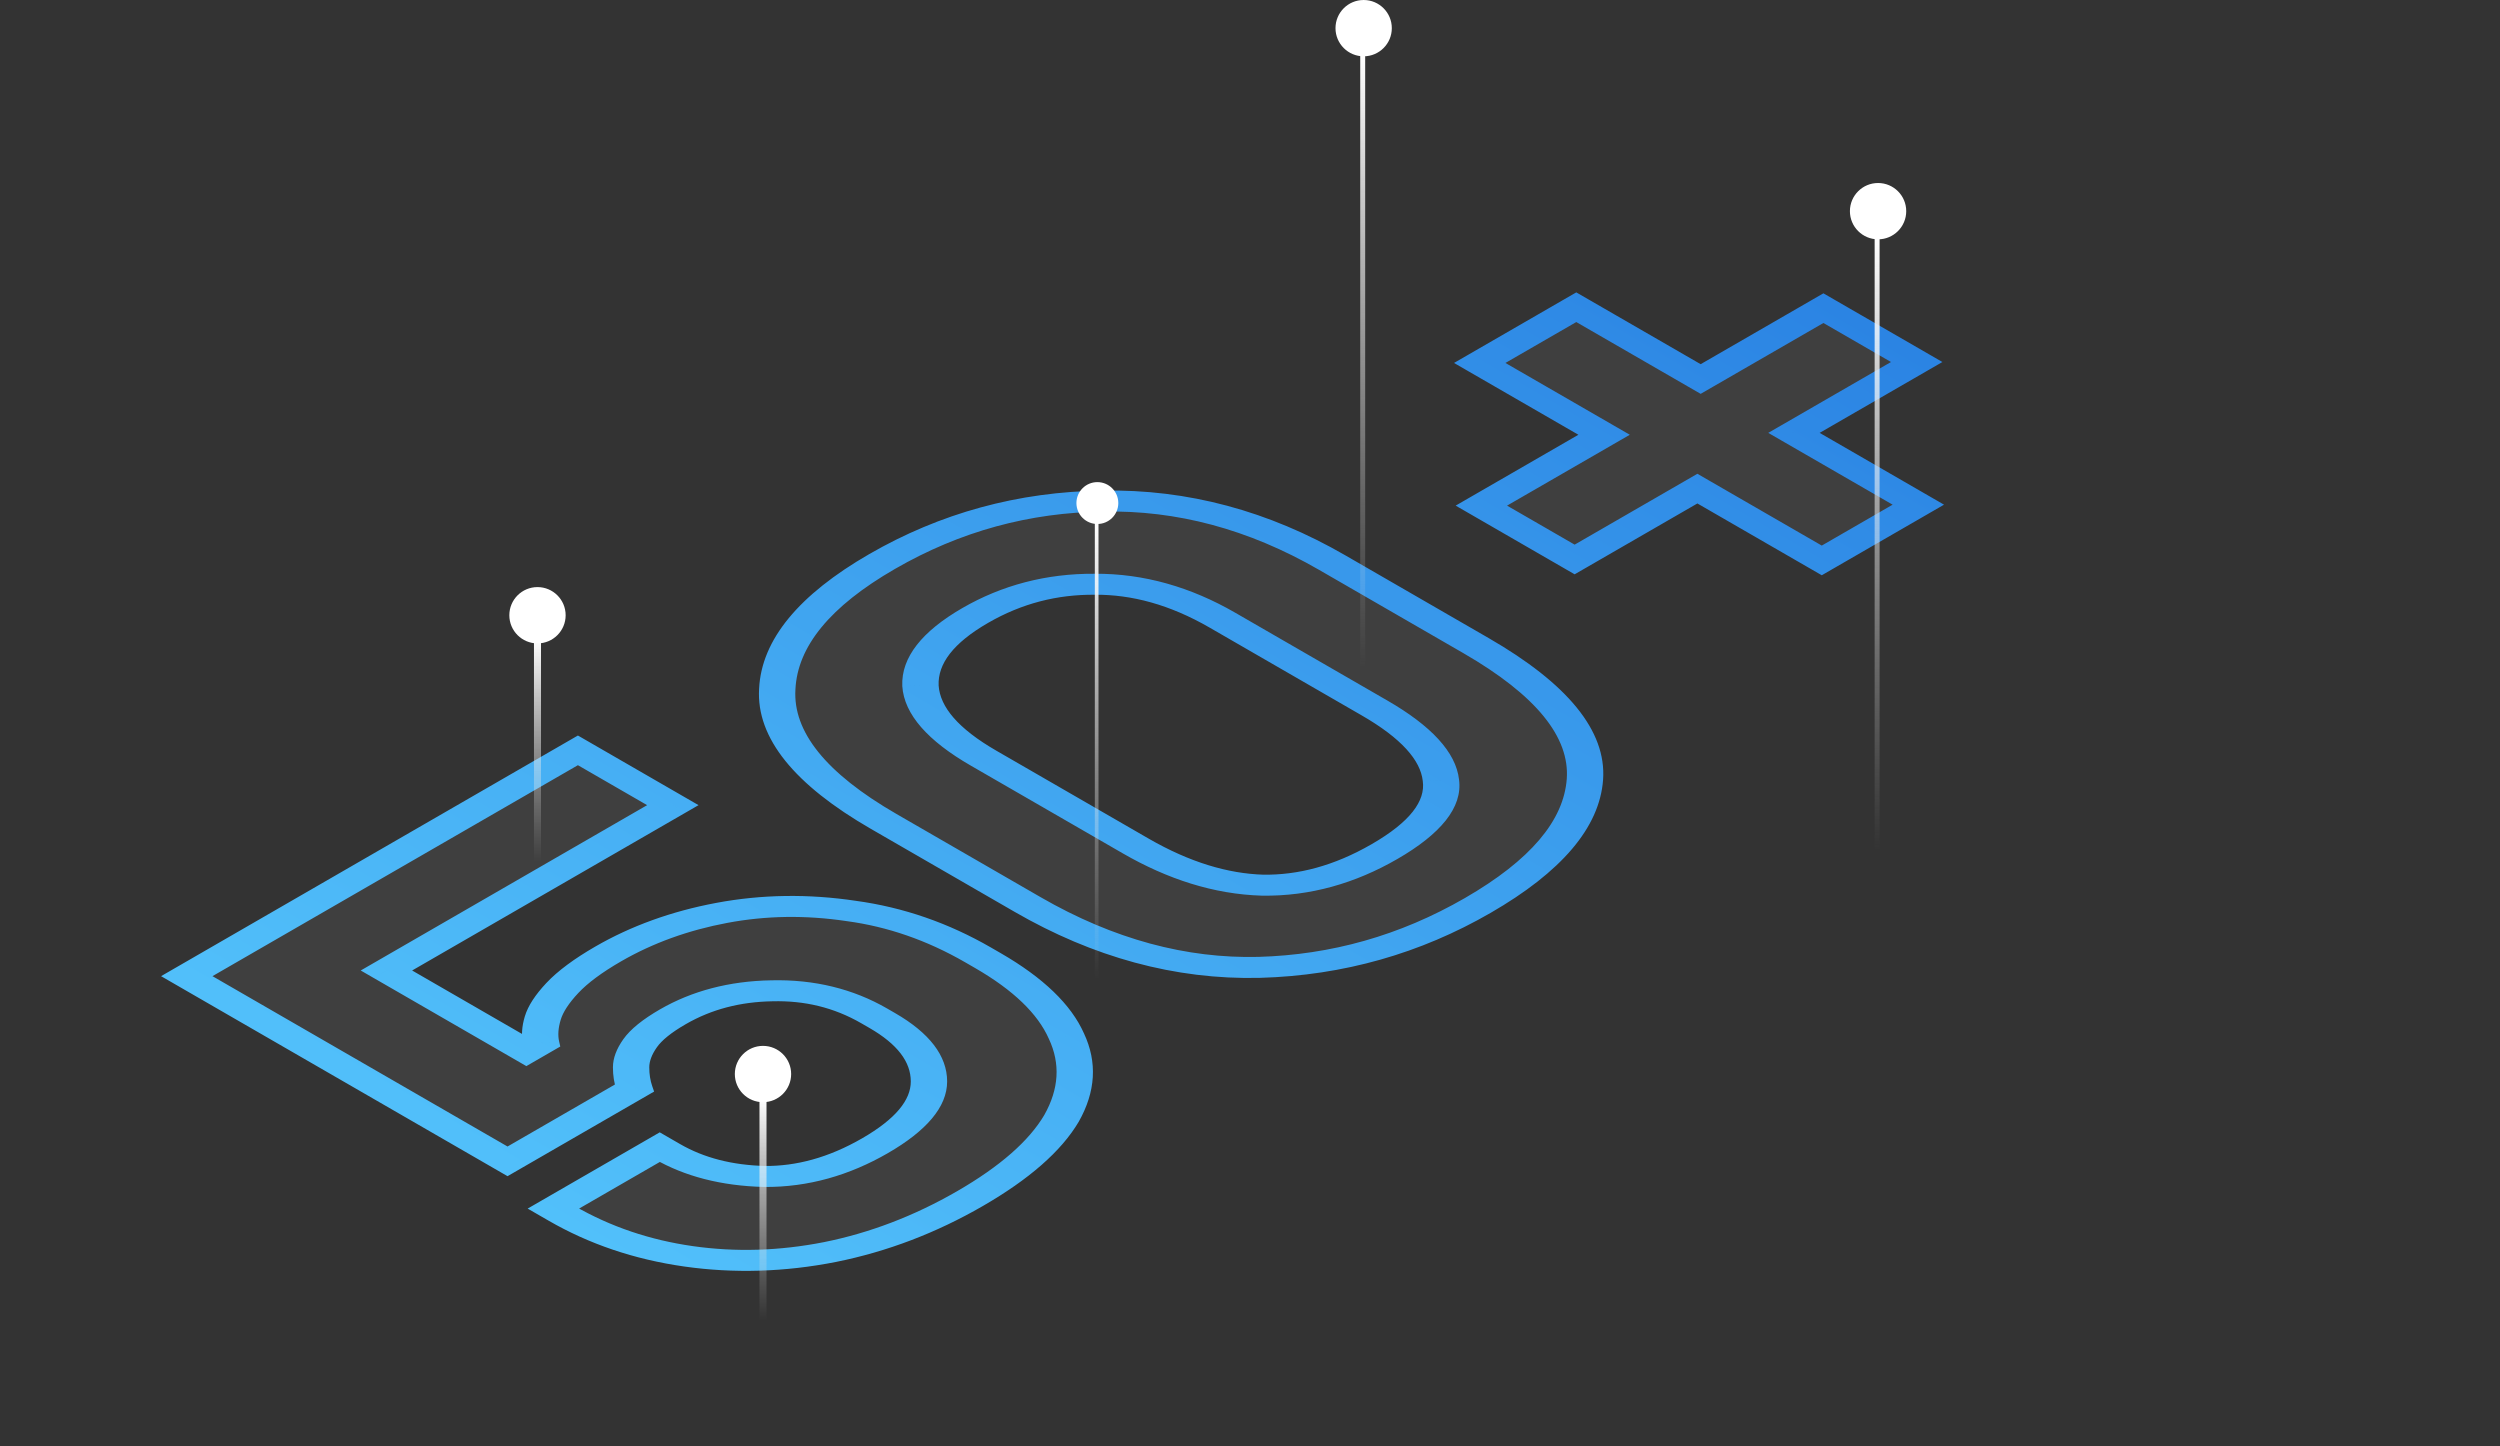 <svg width="643" height="372" viewBox="0 0 643 372" fill="none" xmlns="http://www.w3.org/2000/svg">
<rect x="0" y="0" width="643" height="372" fill="#333333" stroke="none"/>
<path d="M249.453 308.296C237.948 314.938 225.951 319.515 213.464 322.026C201.116 324.456 188.979 324.82 177.053 323.119C165.126 321.418 154.252 317.733 144.43 312.063L142.326 310.848L169.686 295.052L171.581 296.146C178.596 300.196 186.945 302.342 196.626 302.585C206.308 302.666 215.779 300.034 225.039 294.688C234.3 289.342 238.93 283.834 238.93 278.163C238.93 272.331 234.931 267.107 226.933 262.49L224.829 261.275C216.971 256.738 208.202 254.592 198.52 254.835C188.979 254.997 180.49 257.224 173.054 261.518C168.985 263.867 166.179 266.135 164.635 268.322C163.092 270.509 162.32 272.574 162.32 274.518C162.32 276.462 162.601 278.244 163.162 279.864L130.54 298.697L48.036 251.068L148.64 192.99L173.054 207.084L99.39 249.61L135.38 270.387L139.169 268.2C138.748 266.337 138.888 264.231 139.59 261.882C140.291 259.533 141.975 256.941 144.641 254.106C147.307 251.271 151.235 248.355 156.427 245.358C165.126 240.336 174.878 236.812 185.682 234.787C196.486 232.762 207.57 232.6 218.936 234.301C230.301 235.84 241.175 239.607 251.558 245.601L254.084 247.059C264.467 253.053 271.202 259.533 274.288 266.499C277.516 273.384 277.095 280.431 273.026 287.641C268.816 294.769 260.959 301.654 249.453 308.296ZM380.071 232.89C362.673 242.935 343.941 248.24 323.876 248.807C303.672 249.293 283.818 243.907 264.314 232.647L227.272 211.263C208.33 200.328 199.21 188.987 199.911 177.242C200.473 165.416 209.453 154.481 226.851 144.437C244.39 134.311 263.332 129.127 283.677 128.884C304.022 128.479 323.666 133.744 342.608 144.68L379.65 166.064C399.153 177.323 408.484 188.785 407.642 200.449C406.8 211.951 397.61 222.765 380.071 232.89ZM356.078 219.039C366.601 212.964 371.442 206.848 370.6 200.692C369.899 194.455 364.216 188.258 353.552 182.102L314.405 159.503C303.601 153.266 292.657 150.188 281.573 150.269C270.488 150.188 260.245 152.861 250.844 158.288C241.163 163.877 236.463 169.912 236.743 176.392C237.164 182.791 242.566 188.987 252.949 194.982L292.096 217.581C303.181 223.98 314.055 227.342 324.718 227.666C335.382 227.828 345.835 224.952 356.078 219.039ZM468.559 144.14L436.568 125.672L404.998 143.897L381.005 130.046L412.575 111.821L380.584 93.352L405.419 79.015L437.41 97.483L468.98 79.258L492.973 93.109L461.403 111.335L493.394 129.803L468.559 144.14Z" fill="#5A5A5A" fill-opacity="0.33"/>
<path d="M213.464 322.026L214.972 324.58L214.986 324.577L215.001 324.574L213.464 322.026ZM177.053 323.119L175.932 325.739L177.053 323.119ZM142.326 310.848L139.02 308.939L135.715 310.848L139.02 312.756L142.326 310.848ZM169.686 295.052L172.992 293.144L169.686 291.236L166.381 293.144L169.686 295.052ZM196.626 302.585L196.423 305.281L196.491 305.283L196.558 305.284L196.626 302.585ZM238.93 278.163H234.256H238.93ZM198.52 254.835L198.658 257.532L198.691 257.532L198.723 257.531L198.52 254.835ZM164.635 268.322L160.306 267.304L160.306 267.304L164.635 268.322ZM162.32 274.518H166.994L166.994 274.518L162.32 274.518ZM163.162 279.864L166.467 281.773L168.236 280.751L167.746 279.335L163.162 279.864ZM130.54 298.697L127.234 300.605L130.54 302.514L133.845 300.605L130.54 298.697ZM48.036 251.068L44.731 249.16L41.426 251.068L44.731 252.976L48.036 251.068ZM148.64 192.99L151.945 191.082L148.64 189.174L145.334 191.082L148.64 192.99ZM173.054 207.084L176.359 208.993L179.664 207.084L176.359 205.176L173.054 207.084ZM99.39 249.61L96.085 247.702L92.78 249.61L96.085 251.518L99.39 249.61ZM135.38 270.387L132.075 272.295L135.38 274.204L138.686 272.295L135.38 270.387ZM139.169 268.2L142.474 270.108L144.102 269.169L143.804 267.851L139.169 268.2ZM139.59 261.882L144.196 262.341L144.196 262.341L139.59 261.882ZM144.641 254.106L140.533 252.818L140.533 252.818L144.641 254.106ZM185.682 234.787L184.238 232.22L185.682 234.787ZM218.936 234.301L217.763 236.913L217.815 236.921L217.868 236.928L218.936 234.301ZM274.288 266.499L269.76 267.168L269.768 267.186L269.776 267.204L274.288 266.499ZM273.026 287.641L277.45 288.511L277.46 288.494L277.47 288.477L273.026 287.641ZM246.148 306.388C235.028 312.807 223.613 317.127 211.926 319.477L215.001 324.574C228.29 321.902 240.867 317.069 252.759 310.204L246.148 306.388ZM211.955 319.472C200.4 321.746 189.176 322.069 178.174 320.5L175.932 325.739C188.782 327.572 201.832 327.166 214.972 324.58L211.955 319.472ZM178.174 320.5C167.178 318.931 157.036 315.523 147.736 310.154L141.125 313.971C151.469 319.942 163.074 323.905 175.932 325.739L178.174 320.5ZM147.736 310.154L145.631 308.939L139.02 312.756L141.125 313.971L147.736 310.154ZM145.631 312.756L172.992 296.96L166.381 293.144L139.02 308.939L145.631 312.756ZM166.381 296.96L168.275 298.054L174.886 294.238L172.992 293.144L166.381 296.96ZM168.275 298.054C176.096 302.569 185.543 305.008 196.423 305.281L196.829 299.889C188.347 299.677 181.096 297.823 174.886 294.238L168.275 298.054ZM196.558 305.284C207.899 305.379 218.516 302.27 228.345 296.596L221.734 292.78C213.041 297.798 204.717 299.954 196.694 299.887L196.558 305.284ZM228.345 296.596C238.18 290.918 243.604 284.763 243.604 278.163H234.256C234.256 282.904 230.42 287.765 221.734 292.78L228.345 296.596ZM243.604 278.163C243.604 271.527 238.998 265.638 230.239 260.581L223.628 264.398C230.864 268.575 234.256 273.135 234.256 278.163H243.604ZM230.239 260.581L228.134 259.366L221.523 263.183L223.628 264.398L230.239 260.581ZM228.134 259.366C219.5 254.382 209.505 251.858 198.317 252.139L198.723 257.531C206.898 257.326 214.443 259.095 221.523 263.183L228.134 259.366ZM198.383 252.138C187.524 252.322 177.935 254.884 169.749 259.609L176.359 263.426C183.046 259.565 190.434 257.672 198.658 257.532L198.383 252.138ZM169.749 259.609C165.405 262.117 162.16 264.677 160.306 267.304L168.964 269.34C170.198 267.592 172.564 265.616 176.359 263.426L169.749 259.609ZM160.306 267.304C158.582 269.746 157.646 272.159 157.646 274.518L166.994 274.518C166.994 272.99 167.601 271.271 168.964 269.34L160.306 267.304ZM157.646 274.518C157.646 276.61 157.947 278.572 158.578 280.394L167.746 279.335C167.254 277.917 166.994 276.315 166.994 274.518L157.646 274.518ZM159.857 277.956L127.234 296.789L133.845 300.605L166.467 281.773L159.857 277.956ZM133.845 296.789L51.342 249.16L44.731 252.976L127.234 300.605L133.845 296.789ZM51.342 252.976L151.945 194.898L145.334 191.082L44.731 249.16L51.342 252.976ZM145.334 194.898L169.749 208.993L176.359 205.176L151.945 191.082L145.334 194.898ZM169.749 205.176L96.085 247.702L102.696 251.518L176.359 208.993L169.749 205.176ZM96.085 251.518L132.075 272.295L138.686 268.479L102.696 247.702L96.085 251.518ZM138.686 272.295L142.474 270.108L135.863 266.292L132.075 268.479L138.686 272.295ZM143.804 267.851C143.457 266.317 143.554 264.491 144.196 262.341L134.983 261.424C134.222 263.971 134.038 266.357 134.534 268.549L143.804 267.851ZM144.196 262.341C144.786 260.364 146.246 258.055 148.749 255.393L140.533 252.818C137.704 255.827 135.796 258.702 134.983 261.424L144.196 262.341ZM148.749 255.393C151.145 252.845 154.765 250.133 159.732 247.266L153.122 243.45C147.706 246.576 143.468 249.697 140.533 252.818L148.749 255.393ZM159.732 247.266C167.954 242.519 177.081 239.236 187.125 237.354L184.238 232.22C172.675 234.388 162.299 238.152 153.122 243.45L159.732 247.266ZM187.125 237.354C197.053 235.493 207.229 235.337 217.763 236.913L220.109 231.689C207.912 229.863 195.919 230.031 184.238 232.22L187.125 237.354ZM217.868 236.928C228.193 238.326 238.328 241.779 248.253 247.509L254.863 243.693C244.022 237.434 232.409 233.354 220.003 231.674L217.868 236.928ZM248.253 247.509L250.778 248.967L257.389 245.151L254.863 243.693L248.253 247.509ZM250.778 248.967C260.675 254.681 266.915 260.749 269.76 267.168L278.817 265.83C275.488 258.317 268.258 251.425 257.389 245.151L250.778 248.967ZM269.776 267.204C272.751 273.55 272.387 280.061 268.581 286.805L277.47 288.477C281.802 280.802 282.28 273.218 278.801 265.794L269.776 267.204ZM268.601 286.77C264.673 293.423 257.27 299.967 246.148 306.388L252.759 310.204C264.648 303.341 272.96 296.115 277.45 288.511L268.601 286.77ZM323.876 248.807L324.071 251.503L324.088 251.503L324.105 251.503L323.876 248.807ZM199.911 177.242L204.583 177.335L204.584 177.326L204.584 177.316L199.911 177.242ZM283.677 128.884L283.774 131.582L283.806 131.582L283.838 131.581L283.677 128.884ZM407.642 200.449L412.313 200.563L412.313 200.562L407.642 200.449ZM370.6 200.692L365.936 200.867L365.938 200.886L365.94 200.905L370.6 200.692ZM281.573 150.269L281.513 152.967L281.573 152.967L281.632 152.967L281.573 150.269ZM236.743 176.392L232.07 176.459L232.071 176.477L232.072 176.494L236.743 176.392ZM324.718 227.666L324.473 230.361L324.534 230.362L324.595 230.363L324.718 227.666ZM376.766 230.982C359.995 240.664 342.306 245.585 323.648 246.112L324.105 251.503C345.576 250.896 365.35 245.205 383.376 234.799L376.766 230.982ZM323.682 246.111C305.206 246.555 286.548 241.666 267.62 230.739L261.009 234.556C281.087 246.147 302.137 252.031 324.071 251.503L323.682 246.111ZM267.62 230.739L230.577 209.355L223.967 213.171L261.009 234.556L267.62 230.739ZM230.577 209.355C212.248 198.773 203.939 188.117 204.583 177.335L195.24 177.149C194.481 189.858 204.412 201.882 223.967 213.171L230.577 209.355ZM204.584 177.316C205.106 166.314 213.423 156.005 230.156 146.345L223.546 142.528C205.482 152.957 195.839 164.518 195.239 177.168L204.584 177.316ZM230.156 146.345C247.04 136.598 264.888 131.808 283.774 131.582L283.581 126.186C261.776 126.447 241.74 132.025 223.546 142.528L230.156 146.345ZM283.838 131.581C302.514 131.209 320.973 136.006 339.303 146.588L345.913 142.771C326.359 131.483 305.531 125.749 283.516 126.187L283.838 131.581ZM339.303 146.588L376.345 167.972L382.955 164.156L345.913 142.771L339.303 146.588ZM376.345 167.972C395.273 178.899 403.742 189.671 402.972 200.337L412.313 200.562C413.227 187.899 403.034 175.747 382.955 164.156L376.345 167.972ZM402.972 200.335C402.191 211.008 393.687 221.213 376.766 230.982L383.376 234.799C401.533 224.317 411.41 212.895 412.313 200.563L402.972 200.335ZM359.383 220.947C370.479 214.542 376.247 207.696 375.26 200.48L365.94 200.905C366.637 206.001 362.724 211.386 352.773 217.131L359.383 220.947ZM375.265 200.517C374.465 193.409 368.009 186.632 356.858 180.194L350.247 184.01C360.423 189.885 365.332 195.501 365.936 200.867L375.265 200.517ZM356.858 180.194L317.711 157.595L311.1 161.411L350.247 184.01L356.858 180.194ZM317.711 157.595C306.361 151.043 294.275 147.477 281.513 147.57L281.632 152.967C291.04 152.898 300.842 155.489 311.1 161.411L317.711 157.595ZM281.632 147.57C269.04 147.478 257.64 150.548 247.539 156.38L254.15 160.196C262.85 155.173 271.936 152.897 281.513 152.967L281.632 147.57ZM247.539 156.38C237.166 162.368 231.751 169.083 232.07 176.459L241.416 176.324C241.174 170.741 245.16 165.386 254.15 160.196L247.539 156.38ZM232.072 176.494C232.551 183.769 238.704 190.574 249.644 196.89L256.254 193.073C246.428 187.401 241.777 181.813 241.414 176.289L232.072 176.494ZM249.644 196.89L288.791 219.489L295.401 215.673L256.254 193.073L249.644 196.89ZM288.791 219.489C300.317 226.143 312.218 229.988 324.473 230.361L324.964 224.971C315.892 224.695 306.044 221.817 295.401 215.673L288.791 219.489ZM324.595 230.363C336.949 230.551 348.57 227.19 359.383 220.947L352.773 217.131C343.101 222.715 333.815 225.105 324.841 224.968L324.595 230.363ZM468.559 144.14L465.254 146.049L468.559 147.957L471.865 146.049L468.559 144.14ZM436.568 125.672L439.874 123.764L436.568 121.856L433.263 123.764L436.568 125.672ZM404.998 143.897L401.693 145.806L404.998 147.714L408.304 145.806L404.998 143.897ZM381.005 130.046L377.7 128.138L374.394 130.046L377.7 131.954L381.005 130.046ZM412.575 111.821L415.88 113.729L419.186 111.821L415.88 109.913L412.575 111.821ZM380.584 93.352L377.279 91.444L373.973 93.352L377.279 95.26L380.584 93.352ZM405.419 79.015L408.725 77.107L405.419 75.199L402.114 77.107L405.419 79.015ZM437.41 97.483L434.105 99.392L437.41 101.3L440.715 99.392L437.41 97.483ZM468.98 79.258L472.286 77.35L468.98 75.442L465.675 77.35L468.98 79.258ZM492.973 93.109L496.279 95.017L499.584 93.109L496.279 91.201L492.973 93.109ZM461.403 111.335L458.098 109.427L454.793 111.335L458.098 113.243L461.403 111.335ZM493.394 129.803L496.7 131.711L500.005 129.803L496.7 127.895L493.394 129.803ZM471.865 142.232L439.874 123.764L433.263 127.58L465.254 146.049L471.865 142.232ZM433.263 123.764L401.693 141.989L408.304 145.806L439.874 127.58L433.263 123.764ZM408.304 141.989L384.31 128.138L377.7 131.954L401.693 145.806L408.304 141.989ZM384.31 131.954L415.88 113.729L409.27 109.913L377.7 128.138L384.31 131.954ZM415.88 109.913L383.889 91.444L377.279 95.26L409.27 113.729L415.88 109.913ZM383.889 95.26L408.725 80.923L402.114 77.107L377.279 91.444L383.889 95.26ZM402.114 80.923L434.105 99.392L440.715 95.575L408.725 77.107L402.114 80.923ZM440.715 99.392L472.286 81.166L465.675 77.35L434.105 95.575L440.715 99.392ZM465.675 81.166L489.668 95.017L496.279 91.201L472.286 77.35L465.675 81.166ZM489.668 91.201L458.098 109.427L464.709 113.243L496.279 95.017L489.668 91.201ZM458.098 113.243L490.089 131.711L496.7 127.895L464.709 109.427L458.098 113.243ZM490.089 127.895L465.254 142.232L471.865 146.049L496.7 131.711L490.089 127.895Z" fill="url(#paint0_linear_349_13321)"/>
<circle cx="196.242" cy="276.242" r="7.242" fill="white"/>
<rect x="195.336" y="282.578" width="1.81" height="57.028" fill="url(#paint1_linear_349_13321)"/>
<circle cx="138.242" cy="158.242" r="7.242" fill="white"/>
<rect x="137.336" y="164.578" width="1.81" height="57.028" fill="url(#paint2_linear_349_13321)"/>
<circle cx="350.732" cy="7.242" r="7.242" fill="white"/>
<rect x="349.852" y="13.994" width="1.272" height="157.751" fill="url(#paint3_linear_349_13321)"/>
<circle cx="282.242" cy="129.386" r="5.386" fill="white"/>
<rect x="281.588" y="134.409" width="0.946" height="117.336" fill="url(#paint4_linear_349_13321)"/>
<circle cx="483.039" cy="54.313" r="7.242" fill="white"/>
<rect x="482.158" y="61.065" width="1.272" height="157.751" fill="url(#paint5_linear_349_13321)"/>
<defs>
<linearGradient id="paint0_linear_349_13321" x1="84.848" y1="308.892" x2="318.313" y2="-90.486" gradientUnits="userSpaceOnUse">
<stop stop-color="#54C4FC"/>
<stop offset="1" stop-color="#2479DF"/>
</linearGradient>
<linearGradient id="paint1_linear_349_13321" x1="196.241" y1="282.578" x2="196.241" y2="339.606" gradientUnits="userSpaceOnUse">
<stop stop-color="white"/>
<stop offset="1" stop-color="#D9D9D9" stop-opacity="0"/>
</linearGradient>
<linearGradient id="paint2_linear_349_13321" x1="138.241" y1="164.578" x2="138.241" y2="221.606" gradientUnits="userSpaceOnUse">
<stop stop-color="white"/>
<stop offset="1" stop-color="#D9D9D9" stop-opacity="0"/>
</linearGradient>
<linearGradient id="paint3_linear_349_13321" x1="350.488" y1="13.994" x2="350.488" y2="171.745" gradientUnits="userSpaceOnUse">
<stop stop-color="white"/>
<stop offset="1" stop-color="#D9D9D9" stop-opacity="0"/>
</linearGradient>
<linearGradient id="paint4_linear_349_13321" x1="282.061" y1="134.409" x2="282.061" y2="251.745" gradientUnits="userSpaceOnUse">
<stop stop-color="white"/>
<stop offset="1" stop-color="#D9D9D9" stop-opacity="0"/>
</linearGradient>
<linearGradient id="paint5_linear_349_13321" x1="482.794" y1="61.065" x2="482.794" y2="218.816" gradientUnits="userSpaceOnUse">
<stop stop-color="white"/>
<stop offset="1" stop-color="#D9D9D9" stop-opacity="0"/>
</linearGradient>
</defs>
</svg>
